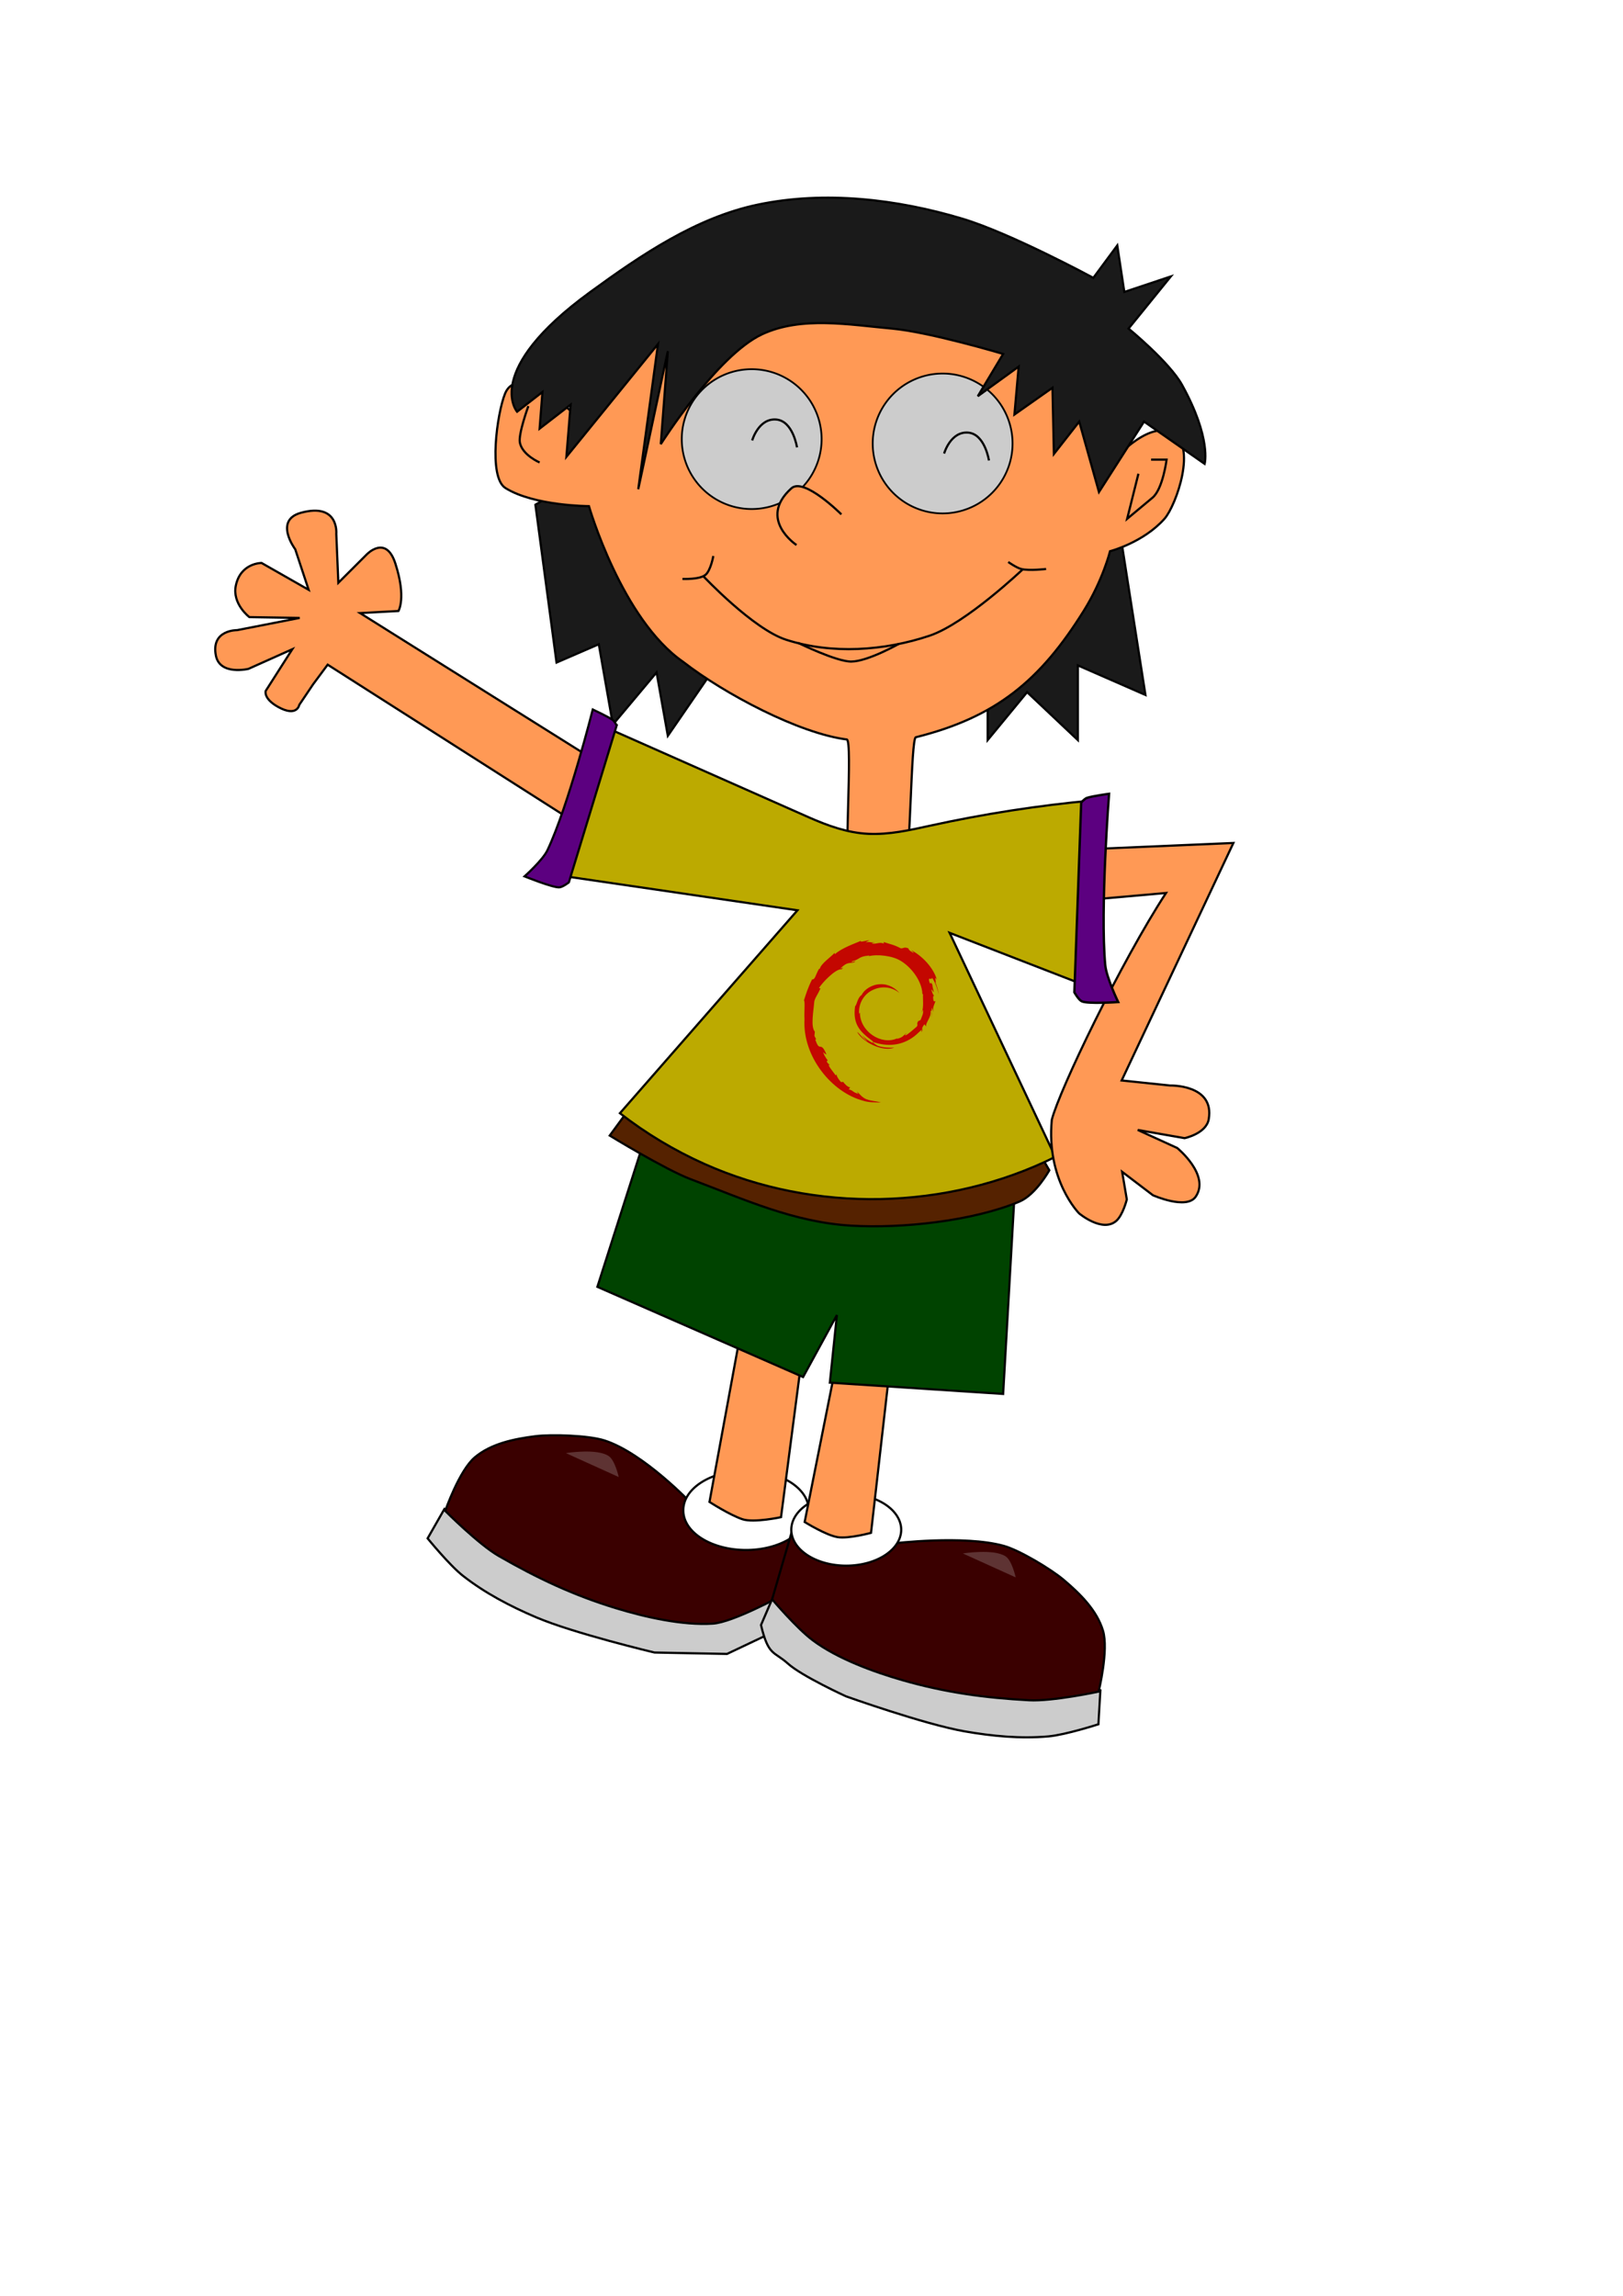 <?xml version="1.0" encoding="UTF-8" standalone="no"?>
<svg id="svg2" xmlns:rdf="http://www.w3.org/1999/02/22-rdf-syntax-ns#" xmlns="http://www.w3.org/2000/svg" height="100%" width="100%" version="1.1" xmlns:cc="http://creativecommons.org/ns#" xmlns:dc="http://purl.org/dc/elements/1.1/" viewBox="0 0 744.094 1052.362">

 <defs id="defs4">
  <filter id="filter3916" y="-.369" width="1.356" x="-.178" height="1.737">
   <feGaussianBlur id="feGaussianBlur7" stdDeviation="1.795"/>
  </filter>
 </defs>
 <title id="title9">Cartoon Kids</title>
 <path id="path11" stroke="#000" d="m245.46,231.36,9.689,72.346,19.378-8.397,6.46,36.819,20.024-23.9,5.168,29.068,28.422-41.341-67.825-77.514z" fill="#1a1a1a"/>
 <path id="path13" stroke="#000" d="m452.81,303.71v35.527l18.087-21.962,23.254,21.962v-34.235l31.006,13.565-11.627-74.284z" fill="#1a1a1a"/>
 <path id="path15" stroke="#000" d="m267.36,193.56s-29.223-29.35-35.846-13.051c-3.556,8.75-7.793,38.177,0.208,43.195,13.139,8.239,38.287,8.3,38.287,8.3s14.965,51.869,43.246,71.419c18.953,14.682,53.159,32.779,74.96,35.534,2.877,0.331-1.584,59.953,1.21,60.098,13.266,18.326,18.967,12.726,25.553-3.628,2.496-0.306,2.611-56.918,4.891-57.488,36.708-9.175,57.045-25.91,77.044-58.03,8.724-14.011,12.005-27.246,12.005-27.246s15.261-3.927,24.976-14.889c5.281-5.959,15.415-34.32,3.016-39.684-11.525-4.986-27.678,14.276-27.678,14.276s-15.849-65.221-33.811-75.962c-22.789-13.628-52.272-12.649-78.806-11.627-38.833,1.496-82.332,2.879-113.69,25.838-11.68,8.552-15.568,42.946-15.568,42.946z" fill="#f95"/>
 <path id="path17" d="m402.86,230.66a39.281,39.281,0,1,1,-78.562,0,39.281,39.281,0,1,1,78.562,0z" stroke-dashoffset="5.3" transform="matrix(.816,0,0,.816,135.484,15.066)" stroke="#000" stroke-linecap="square" fill="#ccc"/>
 <path id="path19" stroke="#000" d="m503.84,225.55,20.67-32.297,27.776,19.378s3.231-11.608-10.335-36.173c-5.809-10.518-24.546-25.838-24.546-25.838l19.378-23.9-21.316,7.105-3.23-21.316-10.981,14.857s-37.816-20.461-60.073-27.13c-29.978-8.983-63.027-12.852-93.663-6.46-28.282,5.902-53.512,23.042-76.868,40.049-49.701,36.19-33.589,54.906-33.589,54.906l11.627-9.043-1.292,16.795,14.211-10.981-1.938,23.9,41.987-51.676-9.043,66.533,13.565-63.303-3.23,42.633s25.775-40.764,46.508-50.384c17.986-8.345,39.68-4.372,59.427-2.584,17.375,1.573,51.03,11.627,51.03,11.627l-11.627,19.378,18.733-13.565-1.938,21.962,17.441-12.273,0.646,30.36,11.627-14.857z" fill="#1a1a1a"/>
 <path id="path21" stroke="#000" d="m242.23,186.15s-4.694,12.856-3.876,16.795c1.183,5.696,9.043,9.043,9.043,9.043" fill="none"/>
 <path id="path23" stroke="#000" d="m527.74,210.69h7.105s-1.7,13.469-6.46,17.441l-11.627,9.689,5.168-20.67" fill="none"/>
 <path id="path25" stroke="#000" d="m203.8,691.6-7.751,13.565s9.977,12.276,16.149,17.118c10.128,7.946,21.746,14.011,33.589,19.055,17.361,7.395,54.26,16.149,54.26,16.149l33.266,0.646,26.301-12.469-1.135-15.134z" fill="#ccc"/>
 <path id="path27" stroke="#000" d="m317.16,689.34s-21.938-23.265-40.049-29.068c-7.203-2.308-24.147-2.881-31.651-1.938-9.729,1.223-20.281,3.366-27.776,9.689-7.145,6.028-13.565,24.546-13.565,24.546s15.277,15.332,24.546,20.67c17.647,10.163,34.141,17.942,53.614,23.9,13.383,4.095,30.605,8.027,44.57,7.105,9.256-0.611,31.547-12.847,31.547-12.847l5.357-29.368z" fill="#3a0000"/>
 <path id="path29" d="m370.77,680.3a28.745,18.087,0,1,1,-57.489,0,28.745,18.087,0,1,1,57.489,0z" stroke-dashoffset="5.3" transform="translate(0,12)" stroke="#000" stroke-linecap="square" fill="#fff"/>
 <path id="path31" stroke="#000" d="m367.54,622.81-9.468,72.634s-12.464,2.686-17.653,0.959c-5.933-1.975-15.141-7.947-15.141-7.947l15.196-82.597z" fill="#f95"/>
 <path id="path33" stroke="#000" d="m504.48,774.78-0.893,15.598s-15.055,4.856-22.868,5.553c-12.822,1.144-25.869-0.102-38.548-2.326-18.587-3.261-54.296-16.028-54.296-16.028s-20.191-9.216-26.63-15.003-8.934-3.341-12.352-17.682l7.662-17.806z" fill="#ccc"/>
 <path id="path35" stroke="#000" d="m409.74,707.46s31.986-3.899,50.334,1.105c7.297,1.99,21.817,10.742,27.595,15.623,7.491,6.327,15.171,13.874,18.009,23.26,2.706,8.948-2.002,27.973-2.002,27.973s-21.164,4.531-31.845,3.956c-20.335-1.095-38.403-3.561-57.978-9.176-13.453-3.859-30.036-9.947-41.243-18.33-7.428-5.556-18.62-18.759-18.62-18.759l10.682-36.748z" fill="#3a0000"/>
 <path id="path37" d="m417.28,683.85a25.192,16.472,0,1,1,-50.384,0,25.192,16.472,0,1,1,50.384,0z" stroke-dashoffset="5.3" transform="translate(-4.111,17.357)" stroke="#000" stroke-linecap="square" fill="#fff"/>
 <path id="path39" stroke="#000" d="m383.54,624.37-14.628,73.28s9.709,6.066,15.101,6.946c5.047,0.823,15.33-1.961,15.33-1.961l8.568-75.303z" fill="#f95"/>
 <path id="path41" stroke="#000" d="m294.55,525.27-20.67,64.595,94.308,41.341,15.503-28.422-3.23,31.006,79.452,5.168,5.168-90.433z" fill="#004300"/>
 <path id="path43" stroke="#000" d="m289.13,507.45-9.592,13.08s25.434,15.581,37.163,20.009c24.872,9.39,47.164,19.675,73.371,21.265,23.299,1.413,55.627-2.03,77.192-10.962,7.624-3.158,13.813-14.404,13.813-14.404l-4.378-7.52z" fill="#520"/>
 <path id="path45" stroke="#000" d="m165.09,281.03,17.581-0.959s3.717-5.969-1.424-21.816c-4.374-13.483-13.24-3.986-13.24-3.986l-12.89,12.87-0.937-22.434s1.341-14.446-16.181-9.663c-12.636,3.449-2.641,16.738-2.641,16.738l6.141,18.57-21.578-12.295s-9.548-0.089-11.785,10.278c-1.829,8.476,6.188,14.542,6.188,14.542l23.065,0.366-28.69,5.606s-12.073-0.236-9.72,11.669c1.828,9.249,14.918,6.083,14.918,6.083l20.117-9.012-12.203,19.127s-1.162,3.528,5.714,7.337c8.71,4.825,9.688-0.969,9.688-0.969l6.365-9.459,6.647-8.949,122.82,78.286,10.204-27.829z" fill="#f95"/>
 <path id="path47" stroke="#000" d="m280.34,334.58,90.433,40.049c8.704,3.854,17.823,7.147,27.332,7.588s18.922-1.671,28.22-3.712c24.704-5.422,49.745-9.307,74.93-11.627l-2.584,85.265-63.303-24.546,48.446,102.71c-49.627,24.619-110.27,25.837-160.84,3.23-13.788-6.163-26.831-13.989-38.757-23.254l81.389-93.017-105.94-15.503,20.67-67.179" fill="#bcaa00"/>
 <path id="path49" stroke="#000" d="m282.73,332.52-21.924,71.939s-2.712,2.13-4.339,2.284c-2.853,0.269-15.986-5.024-15.986-5.024s8.336-7.421,10.505-11.99c9.525-20.058,20.782-64.517,20.782-64.517s7.127,3.341,9.135,4.796c0.838,0.608,1.827,2.512,1.827,2.512z" fill="#5c0080"/>
 <path id="path51" stroke="#000" d="m501.52,389.15,63.946-2.74-51.221,108.86,22.238,2.316s20.415-0.59,17.689,15.419c-1.132,6.646-11.073,8.711-11.073,8.711l-21.481-3.765,18.094,8.268s15.219,12.408,8.489,22.303c-4.222,6.207-19.627-0.646-19.627-0.646l-14.108-10.74,2.14,12.659s-1.773,7.275-4.946,9.938c-6.376,5.351-16.932-3.543-16.932-3.543s-15.151-15.17-12.503-42.916c3.417-13.541,31.927-72.688,52.357-103.94l-36.716,3.23c1.166-9.754,2.039-13.727,3.654-23.419z" fill="#f95"/>
 <path id="path53" stroke="#000" stroke-width="1.076" d="m495.7,367.85-3.139,87.01s1.854,3.335,3.339,4.102c2.604,1.345,16.755,0.367,16.755,0.367s-5.41-11.21-5.944-17.022c-2.346-25.515,1.757-78.445,1.757-78.445s-7.835,1.045-10.212,1.903c-0.993,0.358-2.557,2.085-2.557,2.085z" fill="#5c0080"/>
 <path id="path55" d="m402.86,230.66a39.281,39.281,0,1,1,-78.562,0,39.281,39.281,0,1,1,78.562,0z" stroke-dashoffset="5.3" transform="matrix(.816,0,0,.816,47.941,13.066)" stroke="#000" stroke-linecap="square" fill="#ccc"/>
 <path id="path57" stroke="#000" d="m344.85,201.89s2.912-10.192,10.962-9.592c7.752,0.578,9.592,12.789,9.592,12.789" fill="none"/>
 <path id="path59" stroke="#000" d="m432.85,207.89s2.912-10.192,10.962-9.592c7.752,0.578,9.592,12.789,9.592,12.789" fill="none"/>
 <path id="path61" stroke="#000" d="m365.17,249.83s-17.998-11.873-2.348-25.992c5.772-5.207,22.918,11.946,22.918,11.946" fill="#f95"/>
 <path id="path63" stroke="#000" d="m365.87,294.66s17.56,8.63,24.384,8.59c7.635-0.044,21.98-8.184,21.98-8.184" fill="none"/>
 <path id="path65" stroke="#000" d="m322.52,264.19s22.725,24.141,37.855,29.043c20.865,6.76,44.978,5.145,65.773-1.827,16.663-5.587,42.935-30.603,42.935-30.603" fill="none"/>
 <path id="path67" stroke="#000" d="m462.24,257.61s3.758,2.648,5.938,3.197c3.691,0.931,11.419,0,11.419,0" fill="none"/>
 <path id="path69" stroke="#000" d="m312.88,265.37s7.724,0.386,10.505-1.827c2.456-1.955,3.654-8.678,3.654-8.678" fill="none"/>
 <path id="path71" filter="url(#filter3916)" opacity=".5" d="m441.45,712.08s14.217-2.325,19.64,1.37c2.927,1.994,4.567,9.592,4.567,9.592z" fill="#ccc"/>
 <path id="path73" filter="url(#filter3916)" opacity=".5" d="m259.45,666.08s14.217-2.325,19.64,1.37c2.927,1.994,4.567,9.592,4.567,9.592z" fill="#ccc"/>
 <path id="path75" d="m423.27,462.86c0.077,2.006-0.606,2.981-1.225,4.704l-1.112,0.534c-0.909,1.705,0.09,1.083-0.561,2.438-1.421,1.218-4.306,3.81-5.229,4.047-0.675-0.014,0.457-0.769,0.605-1.063-1.9,1.259-1.525,1.89-4.431,2.656l-0.084-0.183c-7.165,3.255-17.117-3.194-16.987-11.991-0.076,0.558-0.218,0.418-0.376,0.643-0.37-4.526,2.166-9.071,6.442-10.93,4.183-1.998,9.086-1.179,12.08,1.518-1.645-2.081-4.921-4.287-8.8-4.082-3.802,0.06-7.361,2.392-8.547,4.925-1.947,1.183-2.174,4.563-3.022,5.182-1.143,8.103,2.148,11.603,7.715,15.721,0.874,0.57,0.246,0.657,0.363,1.09-1.849-0.835-3.542-2.097-4.935-3.642,0.74,1.044,1.537,2.058,2.568,2.855-1.745-0.569-4.075-4.079-4.754-4.222,3.006,5.196,12.194,9.112,17.008,7.168-2.228,0.08-5.056,0.044-7.558-0.849-1.054-0.522-2.481-1.602-2.225-1.804,6.568,2.367,13.35,1.792,19.032-2.604,1.447-1.088,3.026-2.937,3.482-2.962-0.687,0.998,0.118,0.48-0.41,1.361,1.438-2.243-0.627-0.913,1.488-3.872l0.781,1.038c-0.292-1.863,2.395-4.123,2.122-7.067,0.617-0.9,0.687,0.97,0.034,3.04,0.907-2.297,0.24-2.667,0.472-4.563,0.25,0.638,0.583,1.314,0.753,1.988-0.592-2.221,0.605-3.739,0.902-5.03-0.294-0.125-0.913,0.981-1.055-1.641,0.021-1.139,0.329-0.597,0.447-0.878-0.23-0.129-0.839-1.002-1.208-2.677,0.266-0.394,0.716,1.02,1.08,1.078-0.235-1.331-0.638-2.346-0.655-3.368-1.066-2.15-0.378,0.287-1.241-0.923-1.135-3.416,0.941-0.793,1.082-2.344,1.718,2.404,2.698,6.131,3.15,7.675-0.344-1.882-0.899-3.706-1.577-5.471,0.524,0.213-0.842-3.871,0.68-1.167-1.625-5.766-6.948-11.154-11.846-13.682,0.598,0.529,1.354,1.193,1.084,1.298-2.438-1.399-2.009-1.509-2.358-2.1-1.982-0.78-2.115,0.064-3.426,0.002-3.741-1.916-4.462-1.713-7.905-2.912l0.157,0.707c-2.478-0.797-2.887,0.301-5.565,0.002-0.163-0.122,0.858-0.445,1.7-0.562-2.396,0.306-2.284-0.457-4.629,0.084,0.577-0.391,1.19-0.651,1.805-0.983-1.953,0.115-4.665,1.098-3.828,0.203-3.187,1.373-8.847,3.3-12.023,6.175l-0.1-0.644c-1.455,1.686-6.347,5.036-6.736,7.222l-0.39,0.087c-0.756,1.238-1.247,2.64-1.847,3.913-0.99,1.63-1.452,0.628-1.311,0.883-1.948,3.812-2.917,7.016-3.752,9.644,0.595,0.859,0.014,5.174,0.239,8.627-0.977,17.056,12.401,33.616,27.024,37.438,2.143,0.741,5.33,0.715,8.041,0.788-3.198-0.883-3.611-0.467-6.728-1.516-2.247-1.023-2.739-2.189-4.332-3.523l0.63,1.075c-3.122-1.067-1.816-1.32-4.356-2.096l0.673-0.848c-1.012-0.075-2.681-1.645-3.137-2.518l-1.108,0.042c-1.33-1.582-2.039-2.726-1.987-3.612l-0.358,0.616c-0.405-0.672-4.895-5.943-2.566-4.716-0.433-0.38-1.008-0.62-1.632-1.715l0.474-0.522c-1.119-1.392-2.062-3.176-1.99-3.771,0.598,0.779,1.012,0.925,1.423,1.059-2.83-6.778-2.99-0.373-5.132-6.899l0.452-0.035c-0.347-0.507-0.559-1.054-0.838-1.593l0.198-1.897c-2.037-2.272-0.569-9.668-0.274-13.724,0.202-1.649,1.7-3.405,2.838-6.159l-0.693-0.115c1.326-2.232,7.57-8.966,10.464-8.62,1.401-1.699-0.279-0.007-0.553-0.433,3.078-3.074,4.046-2.172,6.123-2.726,2.239-1.283-1.922,0.501-0.861-0.489,3.873-0.954,2.744-2.17,7.795-2.654,0.533,0.292-1.236,0.452-1.68,0.831,3.225-1.524,10.208-1.176,14.746,0.845,5.261,2.375,11.176,9.393,11.41,15.996l0.266,0.069c-0.134,2.625,0.416,5.661-0.539,8.449l0.646-1.321" fill="#c30700"/>
</svg>
